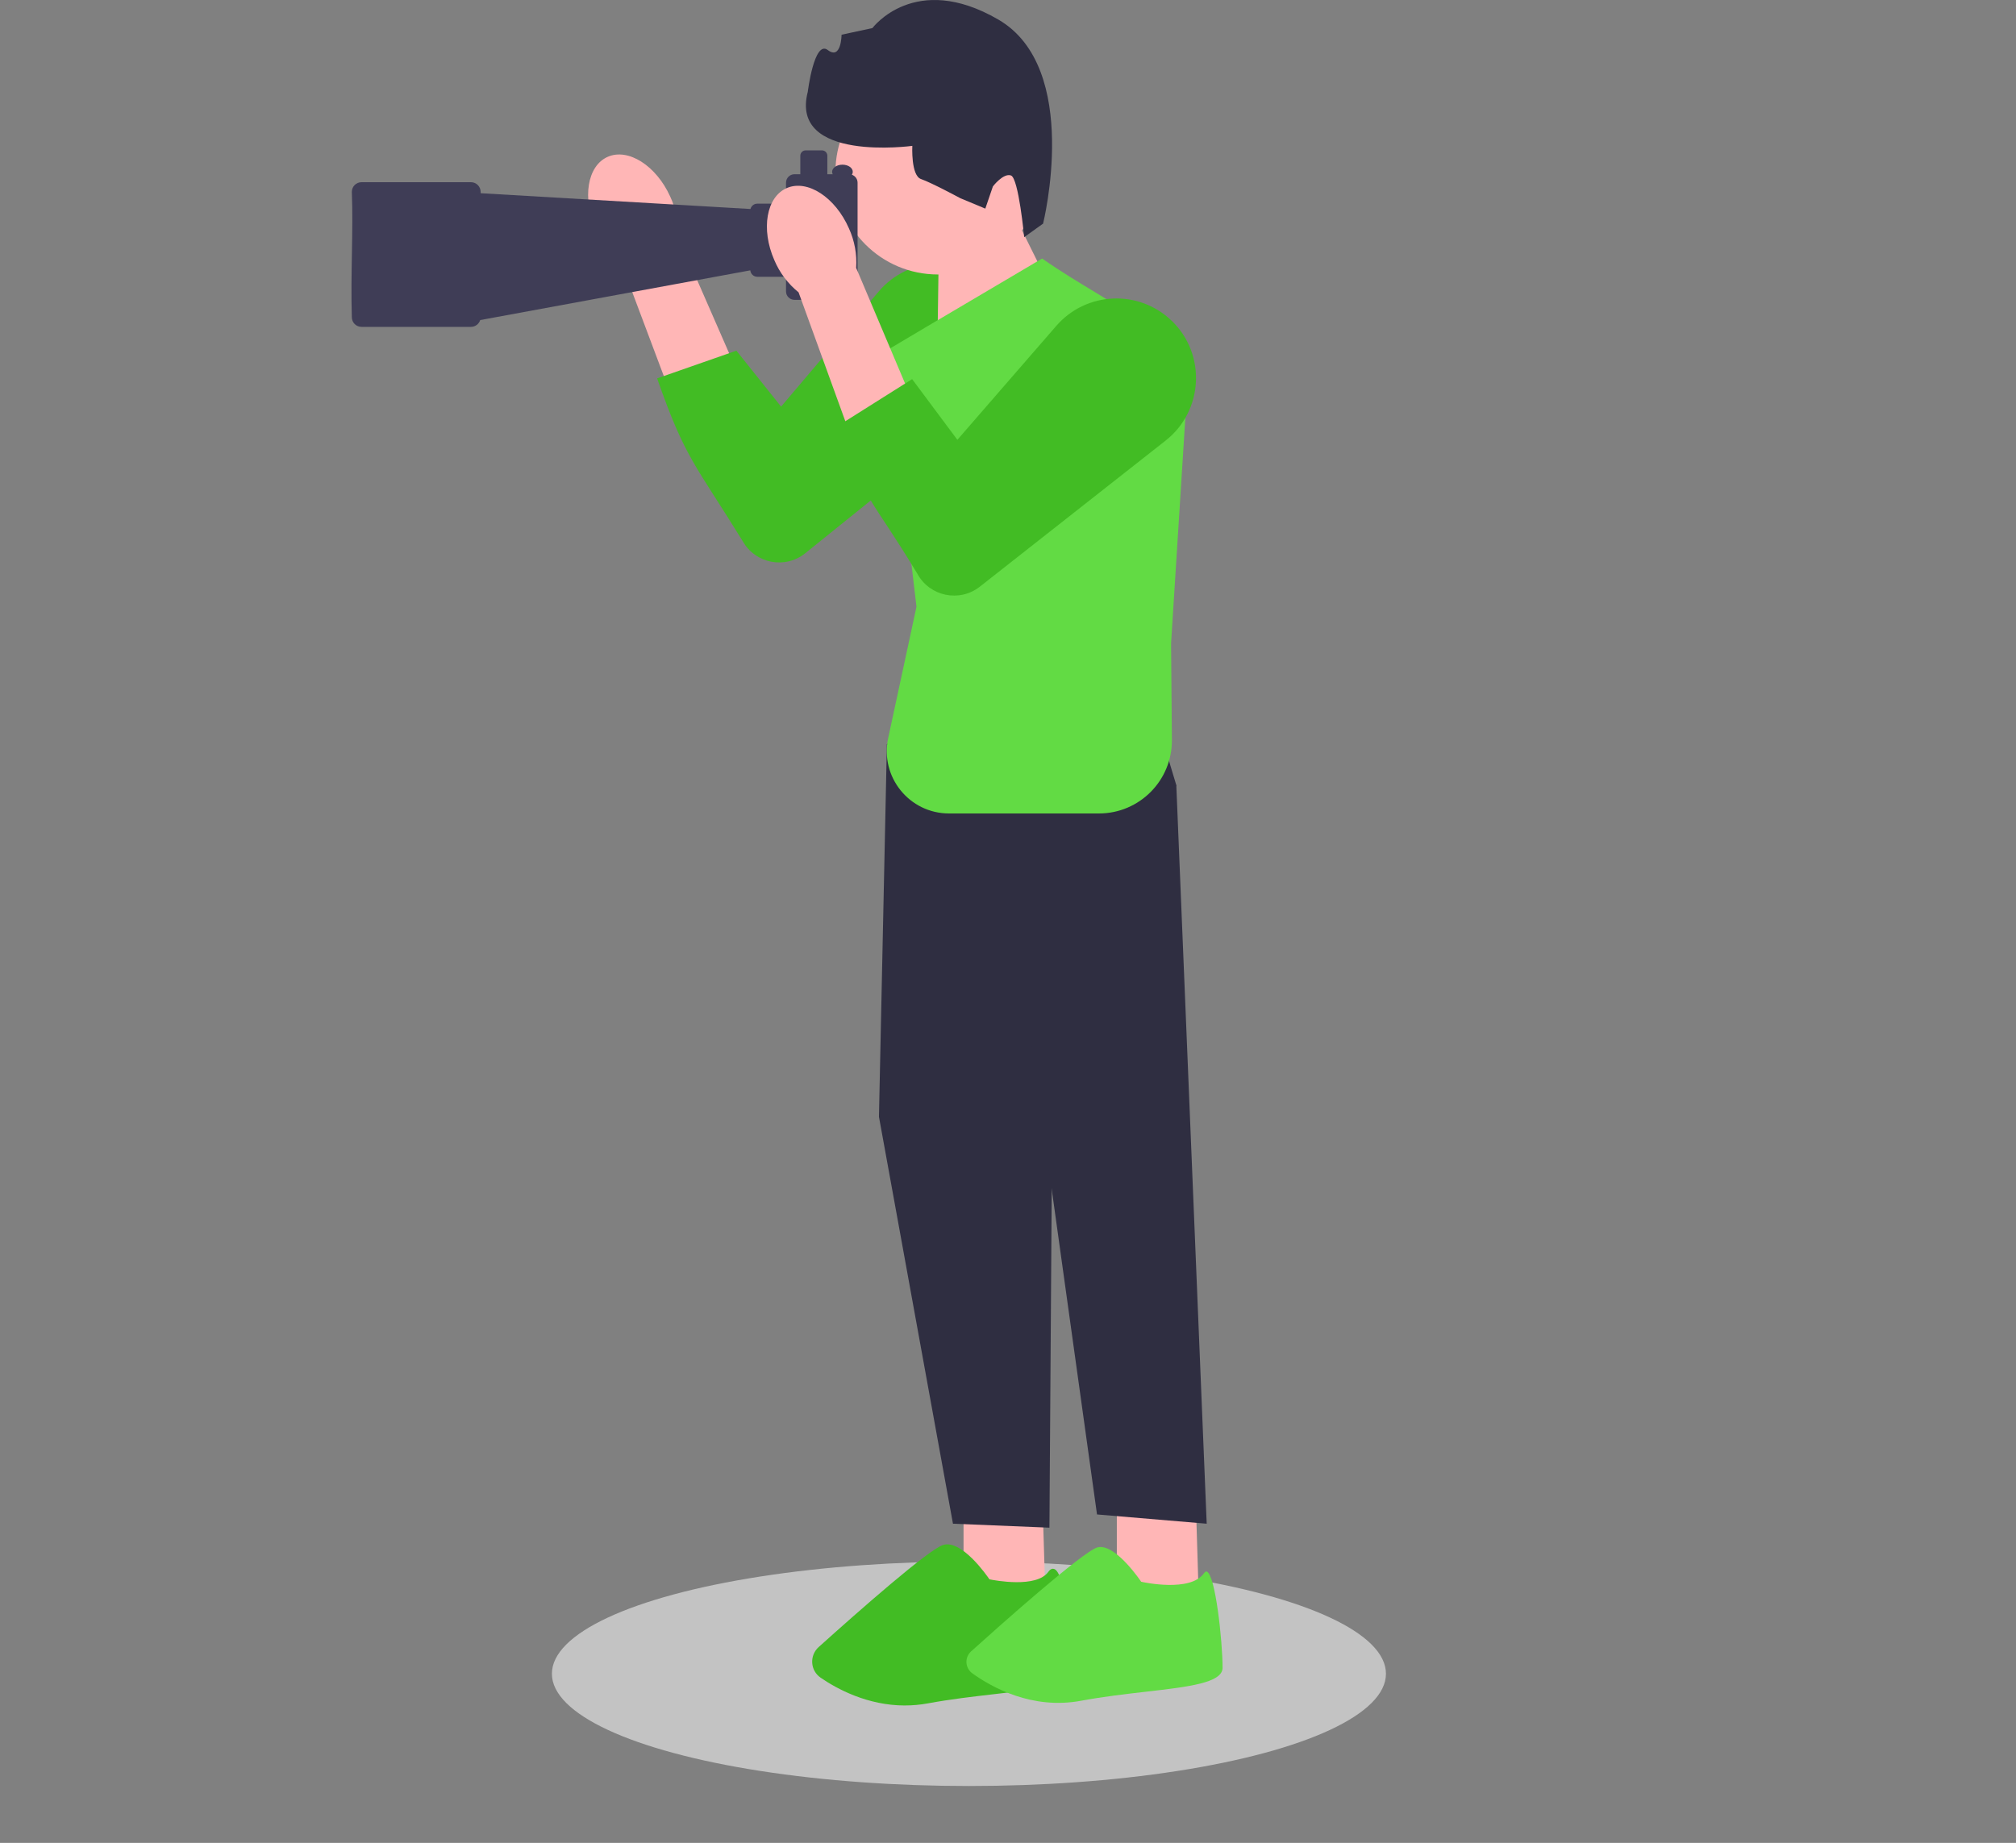 <?xml version="1.0" encoding="utf-8"?>
<svg viewBox="0 0 731.67 669" xmlns="http://www.w3.org/2000/svg">
  <rect x="0" y="0" width="731.67" height="669" fill="#808080" stroke="none"/>
  <ellipse style="stroke: rgb(0, 0, 0); fill: rgba(255, 255, 255, 0.53); stroke-opacity: 0;" cx="351.654" cy="607.593" rx="151.353" ry="40.756"/>
  <polygon points="405.33 539.7 405.33 579.03 435.07 579.99 433.83 539.7 405.33 539.7" fill="#ffb6b6"/>
  <polygon points="349.7 539.7 349.7 579.03 379.43 579.99 378.19 539.7 349.7 539.7" fill="#ffb6b6"/>
  <polygon points="337.71 258.17 321.88 270.16 319 405.41 345.86 553.13 380.87 554.57 381.83 413.56 426.92 285.03 417.8 254.81 337.71 258.17" fill="#2f2e41"/>
  <polygon points="411.57 281.19 426.92 285.03 437.95 553.13 398.14 549.77 371.76 360.32 411.57 281.19" fill="#2f2e41"/>
  <path d="m328.47,619.12c-13.65,0-24.73-6.03-30.65-10.1-1.79-1.23-2.9-3.18-3.04-5.35-.14-2.19.71-4.29,2.34-5.76,14.7-13.22,40.12-35.62,45.25-37.09,6.65-1.91,15.58,10.81,16.73,12.5,1.86.38,17.09,3.29,21.38-2.73.82-1.15,1.59-1.2,2.09-1.04,4.59,1.47,6.45,31.03,6.45,35.85,0,6.35-12.01,7.74-28.64,9.66-7.24.84-15.44,1.78-23.55,3.28-2.88.53-5.67.77-8.37.77h0Z" style="fill: rgb(66, 188, 36);"/>
  <path d="m399.45,561.58c-.4,0-.8.05-1.18.16-5.37,1.53-36.43,29.27-45.82,37.73-1.16,1.05-1.78,2.54-1.69,4.1.08,1.55.86,2.96,2.12,3.87,7.12,5.13,21.72,13.25,39.42,9.97,8.14-1.51,16.36-2.46,23.62-3.29,15.53-1.79,27.79-3.21,27.79-8.7,0-9.33-2.56-33.9-5.78-34.93-.29-.09-.63.14-1.02.68-4.92,6.89-21.84,3.23-22.56,3.07l-.19-.04-.11-.16c-.09-.13-8.37-12.44-14.6-12.44h0v-.02h0Z" style="fill: rgb(98, 219, 68);"/>
  <path id="uuid-e04acd03-d569-4a3b-abcb-dceeaaca54d9-45" d="m216.29,83.18c-5.08-11.22-3.17-22.98,4.27-26.25s17.59,3.18,22.67,14.41c2.09,4.46,3.05,9.36,2.78,14.29l20.9,47.84-23.58,9.46-18.1-48.16c-3.9-3.1-6.97-7.07-8.94-11.58h0Z" fill="#ffb6b6"/>
  <path d="m360.76,103.49h0c12.74,12.02,11.95,32.52-1.69,43.51l-66.8,53.82c-7.29,5.87-18.11,3.8-22.71-4.36-17.55-28.42-20.86-29.98-31.07-59.1l28.77-10.06,16.22,20.31,35.42-41.78c10.7-12.63,29.81-13.69,41.85-2.34h0Z" style="fill: rgb(66, 188, 36);"/>
  <polygon points="370.6 82.99 381.52 105 340.23 124.94 340.73 89.65 370.6 82.99" fill="#ffb6b6"/>
  <circle cx="340.37" cy="62.48" r="37.16" fill="#ffb6b6"/>
  <path d="m340.12,116.36l38.1-22.51h0c27.94,19.6,51.21,24.18,51.95,58.3l-5.15,81.39.3,35.05c.13,14.72-11.77,26.71-26.48,26.71h-54.4c-14.4,0-25.12-13.28-22.09-27.36l10.27-47.69-10.97-92.94,18.47-10.97h0v.02h0Z" style="fill: rgb(98, 219, 68);"/>
  <path d="m127.69,69.66c0-1.95,1.58-3.52,3.52-3.52h39.71c1.95,0,3.52,1.58,3.52,3.52v.48l97.93,5.73c.28-1.11,1.28-1.94,2.49-1.94h10.41v-7.61c0-1.7,1.38-3.07,3.07-3.07h2.12v-6.72c0-1.07.87-1.94,1.94-1.94h5.93c1.07,0,1.94.87,1.94,1.94v6.72h1.95c-.14-.27-.22-.56-.22-.87,0-1.43,1.68-2.6,3.75-2.6s3.75,1.16,3.75,2.6c0,.37-.12.73-.32,1.05,1.19.42,2.06,1.55,2.06,2.89v39.46c0,1.7-1.38,3.07-3.07,3.07h-19.83c-1.7,0-3.07-1.38-3.07-3.07v-5.3h-10.41c-1.34,0-2.43-1.03-2.55-2.34l-98.03,18.05c-.45,1.43-1.78,2.47-3.36,2.47h-39.71c-1.95,0-3.52-1.58-3.52-3.52-.47-16.1.57-31.39,0-45.48,0,0,0,0,0,0Z" fill="#3f3d56"/>
  <path id="uuid-234d6aa8-4d33-47fd-b67b-0be9c0a50900-46" d="m281.03,94.44c-4.95-11.28-2.9-23.01,4.58-26.2,7.48-3.18,17.55,3.38,22.5,14.67,2.04,4.48,2.94,9.39,2.61,14.32l20.34,48.08-23.69,9.19-17.54-48.37c-3.87-3.14-6.89-7.15-8.8-11.69,0,0,0,0,0,0Z" fill="#ffb6b6"/>
  <path d="m425.25,116.44h0c12.6,12.17,11.56,32.66-2.2,43.49l-67.42,53.03c-7.36,5.79-18.15,3.59-22.66-4.62-17.22-28.62-18.61-24.73-28.48-53.97l26.55-16.74,16.42,22.03,35.9-41.36c10.85-12.5,29.97-13.34,41.88-1.85h.01Z" style="fill: rgb(66, 188, 36);"/>
  <path d="m378.58,81.17l-6.87,4.92s-2.02-21.45-4.81-22.4-6.55,3.99-6.55,3.99l-2.75,8.05-9.09-3.79s-10.52-5.67-14.24-6.94-3.16-12.05-3.16-12.05c0,0-44.64,6.11-37.94-19.62,0,0,2.31-18.93,7.25-15.17s5.01-5.56,5.01-5.56l11.2-2.41s15.37-20.7,45.69-3.09,16.25,74.05,16.25,74.05h0v.02s0,0,0,0Z" fill="#2f2e41"/>
</svg>